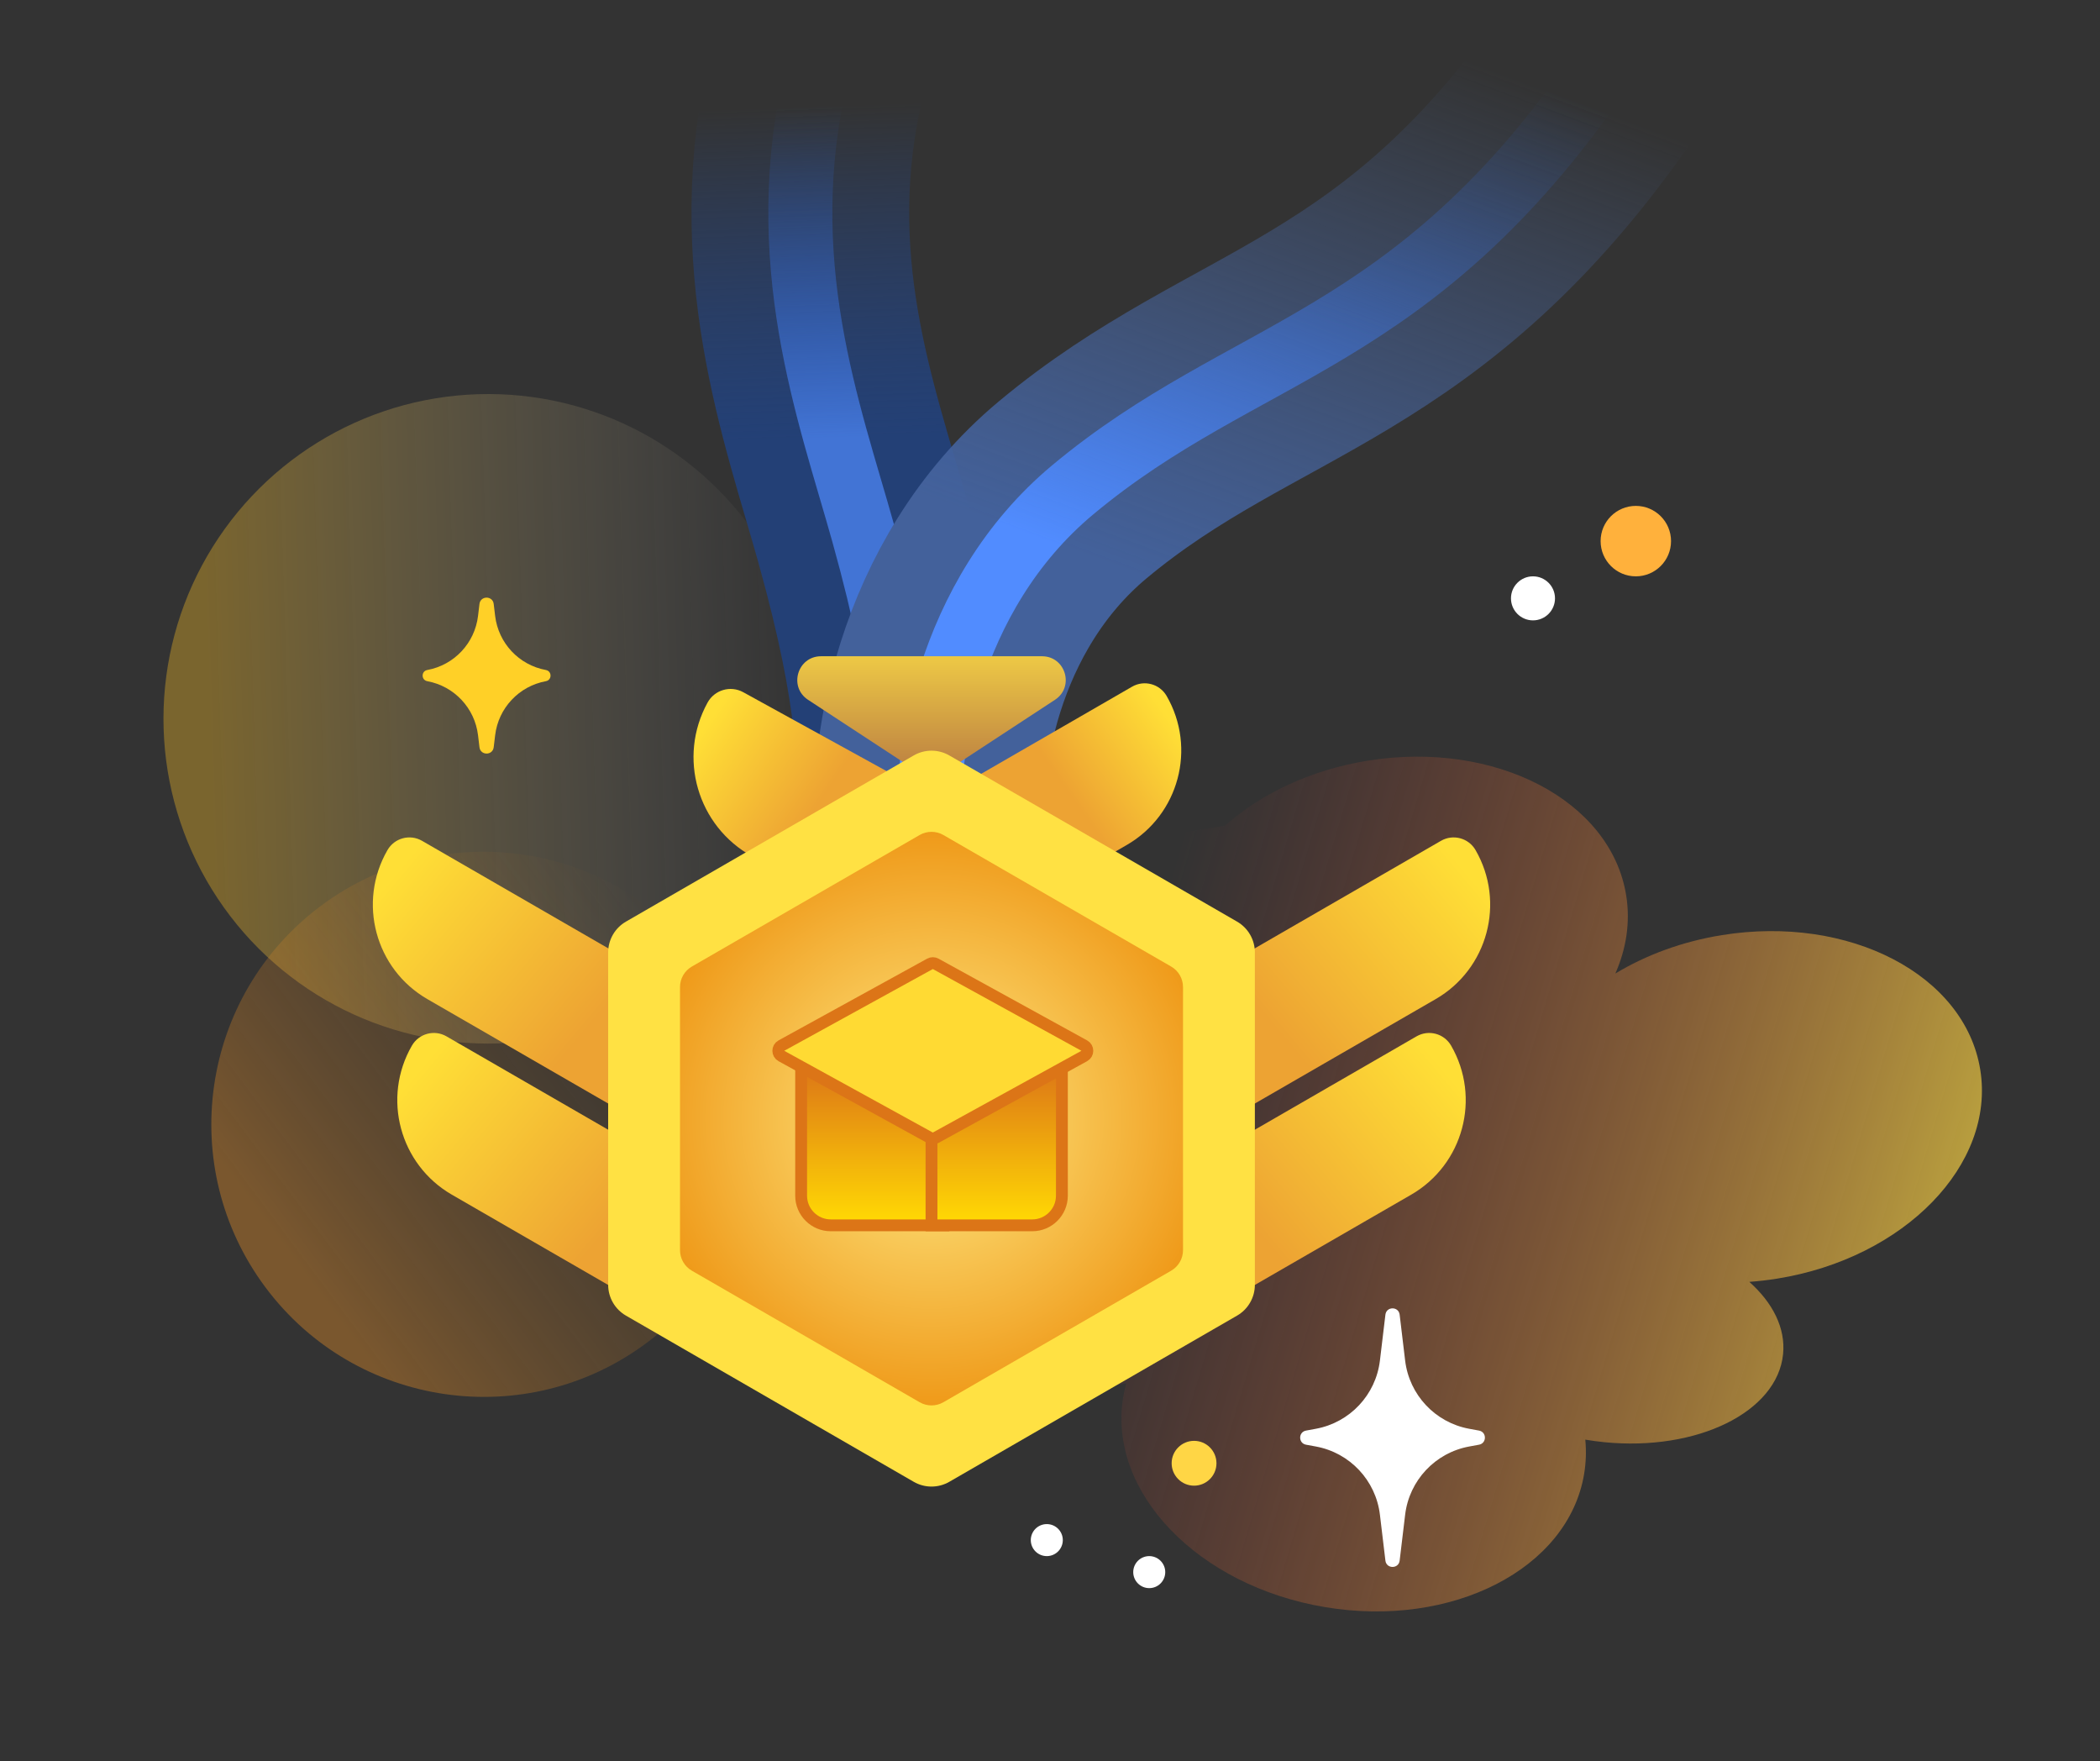 <svg  viewBox="0 0 328 275" fill="none" xmlns="http://www.w3.org/2000/svg">
<rect x="0" y="0" width="328" height="275" fill="#333333" stroke="none"/>
<circle cx="76.249" cy="112.249" r="50.716" transform="rotate(-91.76 76.249 112.249)" fill="url(#paint0_linear_1151_8765)"/>
<circle cx="75.572" cy="175.572" r="42.563" transform="rotate(-126.756 75.572 175.572)" fill="url(#paint1_linear_1151_8765)"/>
<path fill-rule="evenodd" clip-rule="evenodd" d="M175.911 216.023C175.717 216.719 175.558 217.429 175.437 218.153C172.963 232.951 187.071 247.642 206.949 250.966C226.827 254.29 244.947 244.988 247.421 230.19C247.723 228.389 247.778 226.589 247.607 224.811C248.567 224.975 249.546 225.107 250.541 225.207C265.079 226.659 277.596 220.506 278.499 211.464C278.906 207.393 276.889 203.431 273.222 200.172C274.662 200.07 276.118 199.903 277.584 199.667C297.482 196.466 311.681 181.862 309.298 167.049C306.915 152.236 288.853 142.823 268.955 146.024C262.736 147.025 257.075 149.138 252.302 152.024C254.019 148.135 254.663 143.98 253.992 139.807C251.609 124.994 233.546 115.581 213.648 118.782C204.733 120.216 196.961 123.94 191.313 128.945L153.03 135.104L166.297 217.569L175.911 216.023Z" fill="url(#paint2_linear_1151_8765)"/>
<path d="M216.388 205.297C216.545 203.981 218.455 203.981 218.612 205.297L219.469 212.462C220.11 217.822 224.165 222.14 229.474 223.116L231.01 223.398C232.233 223.623 232.233 225.377 231.01 225.602L229.474 225.884C224.165 226.86 220.11 231.178 219.469 236.538L218.612 243.703C218.455 245.019 216.545 245.019 216.388 243.703L215.531 236.538C214.89 231.178 210.835 226.86 205.526 225.884L203.99 225.602C202.767 225.377 202.767 223.623 203.99 223.398L205.526 223.116C210.835 222.14 214.89 217.822 215.531 212.462L216.388 205.297Z" fill="white"/>
<path d="M74.888 94.313C75.045 92.997 76.955 92.997 77.112 94.313L77.335 96.181C77.842 100.429 81.055 103.852 85.262 104.627V104.627C86.231 104.806 86.231 106.194 85.262 106.373V106.373C81.055 107.148 77.842 110.571 77.335 114.819L77.112 116.687C76.955 118.003 75.045 118.003 74.888 116.687L74.665 114.819C74.158 110.571 70.945 107.148 66.738 106.373V106.373C65.769 106.194 65.769 104.806 66.738 104.627V104.627C70.945 103.852 74.158 100.429 74.665 96.181L74.888 94.313Z" fill="#FFD027"/>
<circle cx="255.5" cy="84.5" r="5.5" fill="#FFB13C"/>
<path d="M142 131C141.362 118.799 142 109 134.826 83.278C129.588 64.5 120.477 40.653 127.652 11" stroke="url(#paint3_linear_1151_8765)" stroke-width="34"/>
<path d="M142 131C141.362 118.799 142 109 134.826 83.278C129.588 64.5 120.477 40.653 127.652 11" stroke="url(#paint4_linear_1151_8765)" stroke-width="10"/>
<circle cx="239.438" cy="93.438" r="3.438" fill="white"/>
<circle cx="163.5" cy="240.5" r="2.5" fill="white"/>
<circle cx="179.5" cy="245.5" r="2.5" fill="white"/>
<circle cx="186.5" cy="228.5" r="3.5" fill="#FFD645"/>
<path d="M145.537 132.5C143.704 119.333 147.839 92.938 167.537 76.5C194.5 54 220.5 54 250.037 11" stroke="url(#paint5_linear_1151_8765)" stroke-width="36"/>
<path d="M145.537 132.5C143.704 119.333 147.839 92.938 167.537 76.5C194.5 54 220.5 54 250.037 11" stroke="url(#paint6_linear_1151_8765)" stroke-width="10"/>
<path d="M147.523 120.589C146.291 121.396 144.697 121.396 143.464 120.589L126.207 109.279C123.131 107.263 124.559 102.48 128.237 102.48L162.75 102.48C166.429 102.48 167.857 107.263 164.78 109.279L147.523 120.589Z" fill="url(#paint7_linear_1151_8765)"/>
<path d="M230.467 132.748C229.375 130.857 226.957 130.21 225.067 131.301L170.601 162.747L181.097 180.927L224.23 156.024C232.38 151.319 235.172 140.898 230.467 132.748V132.748Z" fill="url(#paint8_linear_1151_8765)"/>
<path d="M182.217 108.68C181.125 106.79 178.707 106.142 176.817 107.233L151.285 121.974L161.781 140.154L175.98 131.957C184.13 127.251 186.922 116.83 182.217 108.68V108.68Z" fill="url(#paint9_linear_1151_8765)"/>
<path d="M110.516 109.711C111.609 107.726 114.104 107.002 116.089 108.095L144.568 123.77L134.061 142.86L117.482 133.734C108.925 129.024 105.806 118.268 110.516 109.711V109.711Z" fill="url(#paint10_linear_1151_8765)"/>
<path d="M226.649 163.283C225.558 161.392 223.14 160.744 221.249 161.836L166.784 193.281L177.28 211.461L220.413 186.559C228.562 181.853 231.355 171.432 226.649 163.283V163.283Z" fill="url(#paint11_linear_1151_8765)"/>
<path d="M60.52 132.748C61.612 130.857 64.029 130.209 65.92 131.301L120.386 162.747L109.89 180.927L66.757 156.024C58.607 151.319 55.815 140.898 60.52 132.748V132.748Z" fill="url(#paint12_linear_1151_8765)"/>
<path d="M64.337 163.282C65.429 161.392 67.847 160.744 69.737 161.835L124.203 193.281L113.707 211.461L70.574 186.559C62.424 181.853 59.632 171.432 64.337 163.282V163.282Z" fill="url(#paint13_linear_1151_8765)"/>
<path d="M142.717 117.968C144.435 116.976 146.552 116.976 148.271 117.968L193.221 143.92C194.939 144.912 195.998 146.746 195.998 148.73V200.634C195.998 202.619 194.939 204.452 193.221 205.444L148.271 231.397C146.552 232.389 144.435 232.389 142.717 231.397L97.766 205.444C96.048 204.452 94.989 202.619 94.989 200.634V148.73C94.989 146.746 96.048 144.912 97.766 143.92L142.717 117.968Z" fill="#FFE143"/>
<path d="M143.642 130.393C144.788 129.732 146.199 129.732 147.345 130.393L182.923 150.935C184.069 151.596 184.775 152.818 184.775 154.141V195.224C184.775 196.547 184.069 197.769 182.923 198.431L147.345 218.972C146.199 219.633 144.788 219.633 143.642 218.972L108.063 198.431C106.918 197.769 106.212 196.547 106.212 195.224V154.141C106.212 152.818 106.918 151.596 108.063 150.935L143.642 130.393Z" fill="url(#paint14_radial_1151_8765)"/>
<path d="M126.054 165.426H125.129V166.351V186.716C125.129 189.272 127.201 191.345 129.757 191.345H146.419H147.345V190.419V166.351V165.426H146.419H126.054Z" fill="url(#paint15_linear_1151_8765)" stroke="#DC7517" stroke-width="1.851"/>
<path d="M146.419 165.426H145.493V166.351V190.419V191.345H146.419H161.23C163.786 191.345 165.858 189.272 165.858 186.716V166.351V165.426H164.932H146.419Z" fill="url(#paint16_linear_1151_8765)" stroke="#DC7517" stroke-width="1.851"/>
<path d="M146.145 150.514L169.353 163.279C169.992 163.63 169.992 164.549 169.353 164.901L146.145 177.666C145.867 177.819 145.53 177.819 145.252 177.666L122.044 164.901C121.405 164.549 121.405 163.63 122.044 163.279L145.252 150.514C145.53 150.361 145.867 150.361 146.145 150.514Z" fill="#FFDA33" stroke="#DC7517" stroke-width="1.851"/>
<defs>
<linearGradient id="paint0_linear_1151_8765" x1="76.249" y1="68.556" x2="76.249" y2="162.965" gradientUnits="userSpaceOnUse">
<stop stop-color="#FFC226" stop-opacity="0.35"/>
<stop offset="1" stop-color="#D9D9D9" stop-opacity="0"/>
</linearGradient>
<linearGradient id="paint1_linear_1151_8765" x1="75.572" y1="138.902" x2="75.572" y2="218.135" gradientUnits="userSpaceOnUse">
<stop stop-color="#FF9B26" stop-opacity="0.35"/>
<stop offset="1" stop-color="#A06826" stop-opacity="0"/>
</linearGradient>
<linearGradient id="paint2_linear_1151_8765" x1="320.552" y1="166.748" x2="185.737" y2="126.798" gradientUnits="userSpaceOnUse">
<stop stop-color="#E8CD43" stop-opacity="0.78"/>
<stop offset="1" stop-color="#E03E33" stop-opacity="0"/>
</linearGradient>
<linearGradient id="paint3_linear_1151_8765" x1="129.5" y1="16.5" x2="133.5" y2="131" gradientUnits="userSpaceOnUse">
<stop stop-color="#214B9C" stop-opacity="0"/>
<stop offset="0.453" stop-color="#234076"/>
</linearGradient>
<linearGradient id="paint4_linear_1151_8765" x1="129.5" y1="16.5" x2="133.5" y2="131" gradientUnits="userSpaceOnUse">
<stop stop-color="#2A59B6" stop-opacity="0"/>
<stop offset="0.453" stop-color="#4274D5"/>
</linearGradient>
<linearGradient id="paint5_linear_1151_8765" x1="194.5" y1="-3.5" x2="162" y2="84" gradientUnits="userSpaceOnUse">
<stop stop-color="#4E6FAE" stop-opacity="0"/>
<stop offset="1" stop-color="#43619B"/>
</linearGradient>
<linearGradient id="paint6_linear_1151_8765" x1="194.5" y1="-3.5" x2="162" y2="84" gradientUnits="userSpaceOnUse">
<stop stop-color="#2D62C8" stop-opacity="0"/>
<stop offset="1" stop-color="#518CFF"/>
</linearGradient>
<linearGradient id="paint7_linear_1151_8765" x1="145.494" y1="121.919" x2="145.494" y2="96" gradientUnits="userSpaceOnUse">
<stop stop-color="#B87A41"/>
<stop offset="1" stop-color="#FFE347"/>
</linearGradient>
<linearGradient id="paint8_linear_1151_8765" x1="231.353" y1="138.867" x2="201.773" y2="163.676" gradientUnits="userSpaceOnUse">
<stop stop-color="#FFDF36"/>
<stop offset="1" stop-color="#EDA333"/>
</linearGradient>
<linearGradient id="paint9_linear_1151_8765" x1="184.095" y1="114.226" x2="168.102" y2="125.439" gradientUnits="userSpaceOnUse">
<stop stop-color="#FFDF36"/>
<stop offset="1" stop-color="#EDA333"/>
</linearGradient>
<linearGradient id="paint10_linear_1151_8765" x1="108.742" y1="115.538" x2="126.436" y2="127.535" gradientUnits="userSpaceOnUse">
<stop stop-color="#FFDF36"/>
<stop offset="1" stop-color="#EDA333"/>
</linearGradient>
<linearGradient id="paint11_linear_1151_8765" x1="227.535" y1="169.401" x2="197.955" y2="194.21" gradientUnits="userSpaceOnUse">
<stop stop-color="#FFDF36"/>
<stop offset="1" stop-color="#EDA333"/>
</linearGradient>
<linearGradient id="paint12_linear_1151_8765" x1="59.634" y1="138.867" x2="89.214" y2="163.676" gradientUnits="userSpaceOnUse">
<stop stop-color="#FFDF36"/>
<stop offset="1" stop-color="#EDA333"/>
</linearGradient>
<linearGradient id="paint13_linear_1151_8765" x1="63.451" y1="169.401" x2="93.032" y2="194.21" gradientUnits="userSpaceOnUse">
<stop stop-color="#FFDF36"/>
<stop offset="1" stop-color="#EDA333"/>
</linearGradient>
<radialGradient id="paint14_radial_1151_8765" cx="0" cy="0" r="1" gradientUnits="userSpaceOnUse" gradientTransform="translate(145.493 174.683) rotate(90) scale(45.358)">
<stop stop-color="#FFEC88"/>
<stop offset="1" stop-color="#EF9918"/>
</radialGradient>
<linearGradient id="paint15_linear_1151_8765" x1="136.237" y1="166.351" x2="136.237" y2="190.419" gradientUnits="userSpaceOnUse">
<stop stop-color="#DC7517"/>
<stop offset="1" stop-color="#FFD704"/>
</linearGradient>
<linearGradient id="paint16_linear_1151_8765" x1="155.676" y1="166.351" x2="155.676" y2="190.419" gradientUnits="userSpaceOnUse">
<stop stop-color="#DC7517"/>
<stop offset="1" stop-color="#FFD704"/>
</linearGradient>
</defs>
</svg>
